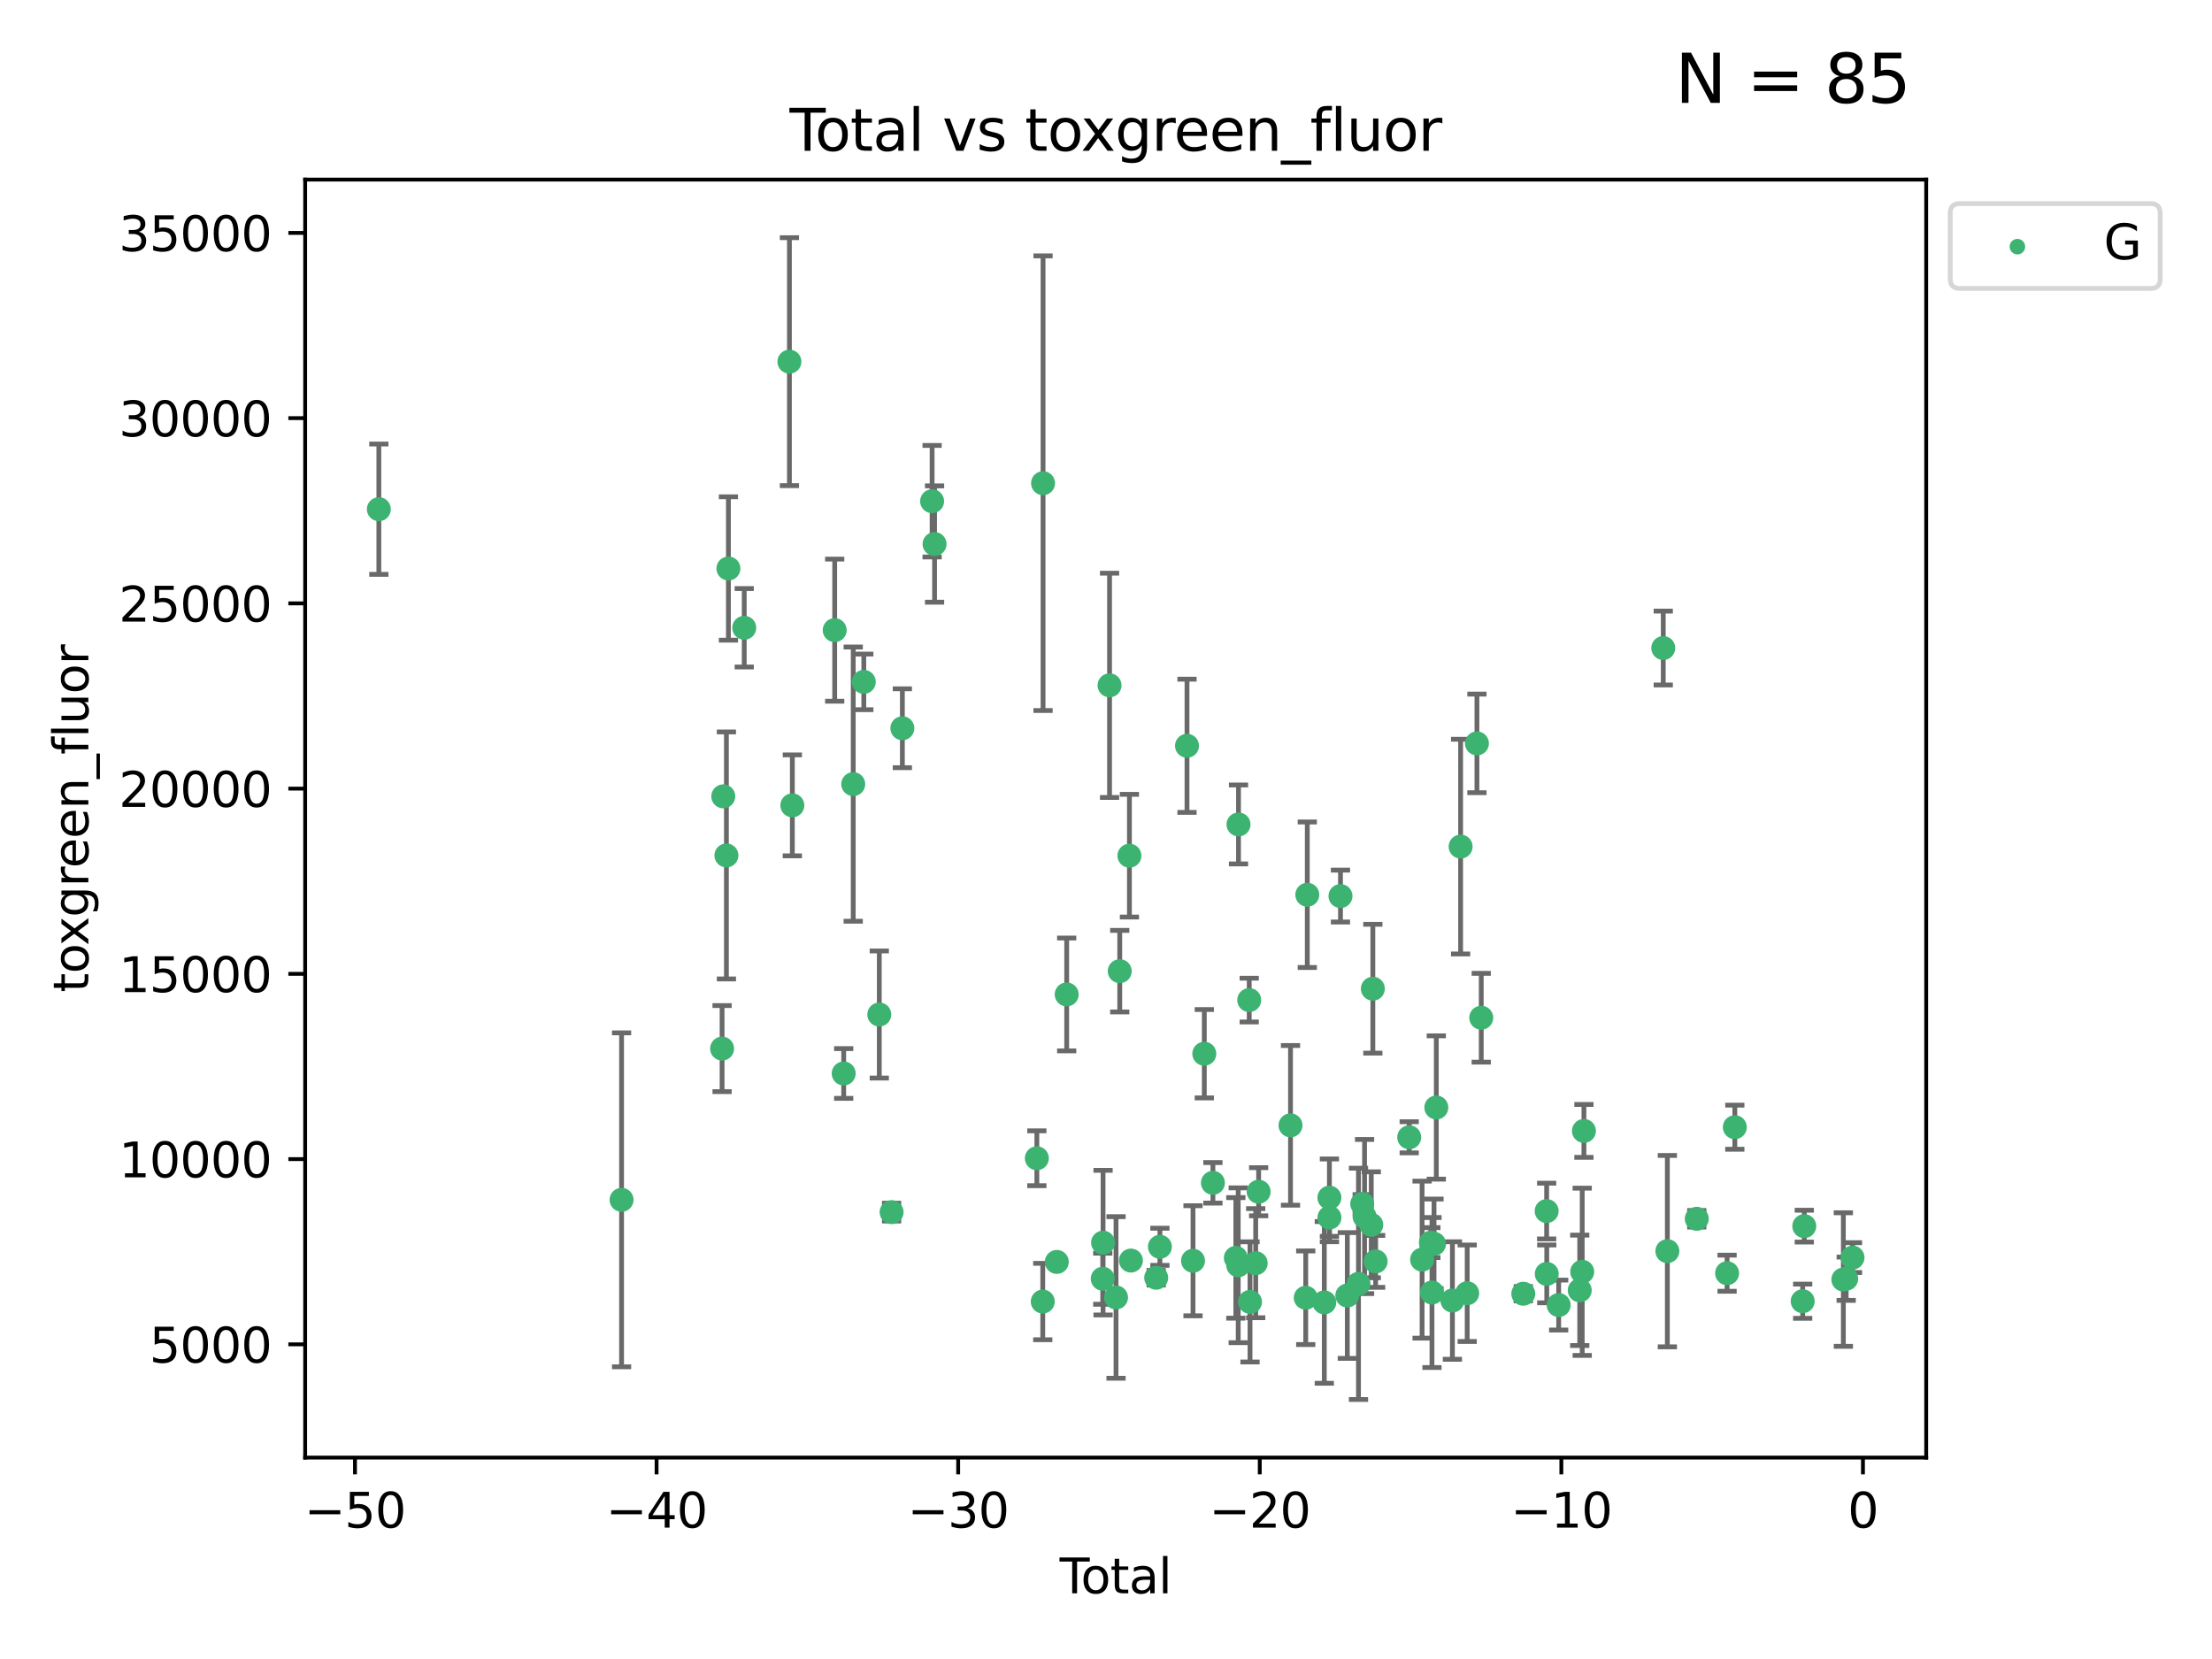 <?xml version="1.0" encoding="utf-8" standalone="no"?>
<!DOCTYPE svg PUBLIC "-//W3C//DTD SVG 1.1//EN"
  "http://www.w3.org/Graphics/SVG/1.1/DTD/svg11.dtd">
<svg xmlns:xlink="http://www.w3.org/1999/xlink" width="460.8pt" height="345.6pt" viewBox="0 0 460.8 345.6" xmlns="http://www.w3.org/2000/svg" version="1.1">
 <defs>
  <style type="text/css">*{stroke-linejoin: round; stroke-linecap: butt}</style>
 </defs>
 <g id="figure_1">
  <g id="patch_1">
   <path d="M 0 345.6 
L 460.8 345.6 
L 460.8 0 
L 0 0 
z
" style="fill: #ffffff"/>
  </g>
  <g id="axes_1">
   <g id="patch_2">
    <path d="M 63.571 303.64 
L 401.26 303.64 
L 401.26 37.411 
L 63.571 37.411 
z
" style="fill: #ffffff"/>
   </g>
   <g id="PathCollection_1">
    <defs>
     <path id="mb89098ae69" d="M 0 1.118 
C 0.297 1.118 0.581 1 0.791 0.791 
C 1 0.581 1.118 0.297 1.118 0 
C 1.118 -0.297 1 -0.581 0.791 -0.791 
C 0.581 -1 0.297 -1.118 0 -1.118 
C -0.297 -1.118 -0.581 -1 -0.791 -0.791 
C -1 -0.581 -1.118 -0.297 -1.118 0 
C -1.118 0.297 -1 0.581 -0.791 0.791 
C -0.581 1 -0.297 1.118 0 1.118 
z
" style="stroke: #3cb371"/>
    </defs>
    <g clip-path="url(#pab58e18e64)">
     <use xlink:href="#mb89098ae69" x="78.921" y="106.075" style="fill: #3cb371; stroke: #3cb371"/>
     <use xlink:href="#mb89098ae69" x="129.485" y="249.945" style="fill: #3cb371; stroke: #3cb371"/>
     <use xlink:href="#mb89098ae69" x="150.424" y="218.441" style="fill: #3cb371; stroke: #3cb371"/>
     <use xlink:href="#mb89098ae69" x="150.671" y="165.894" style="fill: #3cb371; stroke: #3cb371"/>
     <use xlink:href="#mb89098ae69" x="151.323" y="178.201" style="fill: #3cb371; stroke: #3cb371"/>
     <use xlink:href="#mb89098ae69" x="151.742" y="118.428" style="fill: #3cb371; stroke: #3cb371"/>
     <use xlink:href="#mb89098ae69" x="155.04" y="130.779" style="fill: #3cb371; stroke: #3cb371"/>
     <use xlink:href="#mb89098ae69" x="164.45" y="75.34" style="fill: #3cb371; stroke: #3cb371"/>
     <use xlink:href="#mb89098ae69" x="165.059" y="167.769" style="fill: #3cb371; stroke: #3cb371"/>
     <use xlink:href="#mb89098ae69" x="173.883" y="131.273" style="fill: #3cb371; stroke: #3cb371"/>
     <use xlink:href="#mb89098ae69" x="175.757" y="223.624" style="fill: #3cb371; stroke: #3cb371"/>
     <use xlink:href="#mb89098ae69" x="177.742" y="163.348" style="fill: #3cb371; stroke: #3cb371"/>
     <use xlink:href="#mb89098ae69" x="179.946" y="142.049" style="fill: #3cb371; stroke: #3cb371"/>
     <use xlink:href="#mb89098ae69" x="183.173" y="211.34" style="fill: #3cb371; stroke: #3cb371"/>
     <use xlink:href="#mb89098ae69" x="185.738" y="252.509" style="fill: #3cb371; stroke: #3cb371"/>
     <use xlink:href="#mb89098ae69" x="187.978" y="151.707" style="fill: #3cb371; stroke: #3cb371"/>
     <use xlink:href="#mb89098ae69" x="194.174" y="104.413" style="fill: #3cb371; stroke: #3cb371"/>
     <use xlink:href="#mb89098ae69" x="194.686" y="113.333" style="fill: #3cb371; stroke: #3cb371"/>
     <use xlink:href="#mb89098ae69" x="215.993" y="241.288" style="fill: #3cb371; stroke: #3cb371"/>
     <use xlink:href="#mb89098ae69" x="217.226" y="271.138" style="fill: #3cb371; stroke: #3cb371"/>
     <use xlink:href="#mb89098ae69" x="217.285" y="100.659" style="fill: #3cb371; stroke: #3cb371"/>
     <use xlink:href="#mb89098ae69" x="220.152" y="262.881" style="fill: #3cb371; stroke: #3cb371"/>
     <use xlink:href="#mb89098ae69" x="222.211" y="207.16" style="fill: #3cb371; stroke: #3cb371"/>
     <use xlink:href="#mb89098ae69" x="229.723" y="266.382" style="fill: #3cb371; stroke: #3cb371"/>
     <use xlink:href="#mb89098ae69" x="229.789" y="258.866" style="fill: #3cb371; stroke: #3cb371"/>
     <use xlink:href="#mb89098ae69" x="231.14" y="142.768" style="fill: #3cb371; stroke: #3cb371"/>
     <use xlink:href="#mb89098ae69" x="232.488" y="270.283" style="fill: #3cb371; stroke: #3cb371"/>
     <use xlink:href="#mb89098ae69" x="233.262" y="202.313" style="fill: #3cb371; stroke: #3cb371"/>
     <use xlink:href="#mb89098ae69" x="235.279" y="178.259" style="fill: #3cb371; stroke: #3cb371"/>
     <use xlink:href="#mb89098ae69" x="235.589" y="262.598" style="fill: #3cb371; stroke: #3cb371"/>
     <use xlink:href="#mb89098ae69" x="240.856" y="266.179" style="fill: #3cb371; stroke: #3cb371"/>
     <use xlink:href="#mb89098ae69" x="241.63" y="259.727" style="fill: #3cb371; stroke: #3cb371"/>
     <use xlink:href="#mb89098ae69" x="247.275" y="155.361" style="fill: #3cb371; stroke: #3cb371"/>
     <use xlink:href="#mb89098ae69" x="248.526" y="262.638" style="fill: #3cb371; stroke: #3cb371"/>
     <use xlink:href="#mb89098ae69" x="250.879" y="219.511" style="fill: #3cb371; stroke: #3cb371"/>
     <use xlink:href="#mb89098ae69" x="252.673" y="246.405" style="fill: #3cb371; stroke: #3cb371"/>
     <use xlink:href="#mb89098ae69" x="257.448" y="262.042" style="fill: #3cb371; stroke: #3cb371"/>
     <use xlink:href="#mb89098ae69" x="257.942" y="263.579" style="fill: #3cb371; stroke: #3cb371"/>
     <use xlink:href="#mb89098ae69" x="258.004" y="171.745" style="fill: #3cb371; stroke: #3cb371"/>
     <use xlink:href="#mb89098ae69" x="260.236" y="208.335" style="fill: #3cb371; stroke: #3cb371"/>
     <use xlink:href="#mb89098ae69" x="260.401" y="271.208" style="fill: #3cb371; stroke: #3cb371"/>
     <use xlink:href="#mb89098ae69" x="261.586" y="263.144" style="fill: #3cb371; stroke: #3cb371"/>
     <use xlink:href="#mb89098ae69" x="262.197" y="248.257" style="fill: #3cb371; stroke: #3cb371"/>
     <use xlink:href="#mb89098ae69" x="268.837" y="234.43" style="fill: #3cb371; stroke: #3cb371"/>
     <use xlink:href="#mb89098ae69" x="272.009" y="270.343" style="fill: #3cb371; stroke: #3cb371"/>
     <use xlink:href="#mb89098ae69" x="272.333" y="186.39" style="fill: #3cb371; stroke: #3cb371"/>
     <use xlink:href="#mb89098ae69" x="275.877" y="271.315" style="fill: #3cb371; stroke: #3cb371"/>
     <use xlink:href="#mb89098ae69" x="276.939" y="249.494" style="fill: #3cb371; stroke: #3cb371"/>
     <use xlink:href="#mb89098ae69" x="276.946" y="253.641" style="fill: #3cb371; stroke: #3cb371"/>
     <use xlink:href="#mb89098ae69" x="279.246" y="186.666" style="fill: #3cb371; stroke: #3cb371"/>
     <use xlink:href="#mb89098ae69" x="280.669" y="269.877" style="fill: #3cb371; stroke: #3cb371"/>
     <use xlink:href="#mb89098ae69" x="282.997" y="267.447" style="fill: #3cb371; stroke: #3cb371"/>
     <use xlink:href="#mb89098ae69" x="283.774" y="250.78" style="fill: #3cb371; stroke: #3cb371"/>
     <use xlink:href="#mb89098ae69" x="284.262" y="253.425" style="fill: #3cb371; stroke: #3cb371"/>
     <use xlink:href="#mb89098ae69" x="285.661" y="255.152" style="fill: #3cb371; stroke: #3cb371"/>
     <use xlink:href="#mb89098ae69" x="285.99" y="205.965" style="fill: #3cb371; stroke: #3cb371"/>
     <use xlink:href="#mb89098ae69" x="286.57" y="262.772" style="fill: #3cb371; stroke: #3cb371"/>
     <use xlink:href="#mb89098ae69" x="293.565" y="236.916" style="fill: #3cb371; stroke: #3cb371"/>
     <use xlink:href="#mb89098ae69" x="296.247" y="262.404" style="fill: #3cb371; stroke: #3cb371"/>
     <use xlink:href="#mb89098ae69" x="298.076" y="258.858" style="fill: #3cb371; stroke: #3cb371"/>
     <use xlink:href="#mb89098ae69" x="298.306" y="269.257" style="fill: #3cb371; stroke: #3cb371"/>
     <use xlink:href="#mb89098ae69" x="298.733" y="259.113" style="fill: #3cb371; stroke: #3cb371"/>
     <use xlink:href="#mb89098ae69" x="299.21" y="230.711" style="fill: #3cb371; stroke: #3cb371"/>
     <use xlink:href="#mb89098ae69" x="302.563" y="270.926" style="fill: #3cb371; stroke: #3cb371"/>
     <use xlink:href="#mb89098ae69" x="304.274" y="176.361" style="fill: #3cb371; stroke: #3cb371"/>
     <use xlink:href="#mb89098ae69" x="305.644" y="269.404" style="fill: #3cb371; stroke: #3cb371"/>
     <use xlink:href="#mb89098ae69" x="307.672" y="154.865" style="fill: #3cb371; stroke: #3cb371"/>
     <use xlink:href="#mb89098ae69" x="308.569" y="212.014" style="fill: #3cb371; stroke: #3cb371"/>
     <use xlink:href="#mb89098ae69" x="317.327" y="269.508" style="fill: #3cb371; stroke: #3cb371"/>
     <use xlink:href="#mb89098ae69" x="322.195" y="252.287" style="fill: #3cb371; stroke: #3cb371"/>
     <use xlink:href="#mb89098ae69" x="322.219" y="265.374" style="fill: #3cb371; stroke: #3cb371"/>
     <use xlink:href="#mb89098ae69" x="324.7" y="271.868" style="fill: #3cb371; stroke: #3cb371"/>
     <use xlink:href="#mb89098ae69" x="329.088" y="268.797" style="fill: #3cb371; stroke: #3cb371"/>
     <use xlink:href="#mb89098ae69" x="329.603" y="264.936" style="fill: #3cb371; stroke: #3cb371"/>
     <use xlink:href="#mb89098ae69" x="329.961" y="235.589" style="fill: #3cb371; stroke: #3cb371"/>
     <use xlink:href="#mb89098ae69" x="346.488" y="134.997" style="fill: #3cb371; stroke: #3cb371"/>
     <use xlink:href="#mb89098ae69" x="347.341" y="260.637" style="fill: #3cb371; stroke: #3cb371"/>
     <use xlink:href="#mb89098ae69" x="353.469" y="253.896" style="fill: #3cb371; stroke: #3cb371"/>
     <use xlink:href="#mb89098ae69" x="359.783" y="265.231" style="fill: #3cb371; stroke: #3cb371"/>
     <use xlink:href="#mb89098ae69" x="361.394" y="234.814" style="fill: #3cb371; stroke: #3cb371"/>
     <use xlink:href="#mb89098ae69" x="375.531" y="271.068" style="fill: #3cb371; stroke: #3cb371"/>
     <use xlink:href="#mb89098ae69" x="375.864" y="255.427" style="fill: #3cb371; stroke: #3cb371"/>
     <use xlink:href="#mb89098ae69" x="384.005" y="266.553" style="fill: #3cb371; stroke: #3cb371"/>
     <use xlink:href="#mb89098ae69" x="384.593" y="266.38" style="fill: #3cb371; stroke: #3cb371"/>
     <use xlink:href="#mb89098ae69" x="385.911" y="261.98" style="fill: #3cb371; stroke: #3cb371"/>
    </g>
   </g>
   <g id="matplotlib.axis_1">
    <g id="xtick_1">
     <g id="line2d_1">
      <defs>
       <path id="me4db776d33" d="M 0 0 
L 0 3.5 
" style="stroke: #000000; stroke-width: 0.8"/>
      </defs>
      <g>
       <use xlink:href="#me4db776d33" x="73.95" y="303.64" style="stroke: #000000; stroke-width: 0.8"/>
      </g>
     </g>
     <g id="text_1">
      <!-- −50 -->
      <g transform="translate(63.398 318.238)scale(0.1 -0.1)">
       <defs>
        <path id="DejaVuSans-2212" d="M 678 2272 
L 4684 2272 
L 4684 1741 
L 678 1741 
L 678 2272 
z
" transform="scale(0.016)"/>
        <path id="DejaVuSans-35" d="M 691 4666 
L 3169 4666 
L 3169 4134 
L 1269 4134 
L 1269 2991 
Q 1406 3038 1543 3061 
Q 1681 3084 1819 3084 
Q 2600 3084 3056 2656 
Q 3513 2228 3513 1497 
Q 3513 744 3044 326 
Q 2575 -91 1722 -91 
Q 1428 -91 1123 -41 
Q 819 9 494 109 
L 494 744 
Q 775 591 1075 516 
Q 1375 441 1709 441 
Q 2250 441 2565 725 
Q 2881 1009 2881 1497 
Q 2881 1984 2565 2268 
Q 2250 2553 1709 2553 
Q 1456 2553 1204 2497 
Q 953 2441 691 2322 
L 691 4666 
z
" transform="scale(0.016)"/>
        <path id="DejaVuSans-30" d="M 2034 4250 
Q 1547 4250 1301 3770 
Q 1056 3291 1056 2328 
Q 1056 1369 1301 889 
Q 1547 409 2034 409 
Q 2525 409 2770 889 
Q 3016 1369 3016 2328 
Q 3016 3291 2770 3770 
Q 2525 4250 2034 4250 
z
M 2034 4750 
Q 2819 4750 3233 4129 
Q 3647 3509 3647 2328 
Q 3647 1150 3233 529 
Q 2819 -91 2034 -91 
Q 1250 -91 836 529 
Q 422 1150 422 2328 
Q 422 3509 836 4129 
Q 1250 4750 2034 4750 
z
" transform="scale(0.016)"/>
       </defs>
       <use xlink:href="#DejaVuSans-2212"/>
       <use xlink:href="#DejaVuSans-35" x="83.789"/>
       <use xlink:href="#DejaVuSans-30" x="147.412"/>
      </g>
     </g>
    </g>
    <g id="xtick_2">
     <g id="line2d_2">
      <g>
       <use xlink:href="#me4db776d33" x="136.778" y="303.64" style="stroke: #000000; stroke-width: 0.8"/>
      </g>
     </g>
     <g id="text_2">
      <!-- −40 -->
      <g transform="translate(126.225 318.238)scale(0.1 -0.1)">
       <defs>
        <path id="DejaVuSans-34" d="M 2419 4116 
L 825 1625 
L 2419 1625 
L 2419 4116 
z
M 2253 4666 
L 3047 4666 
L 3047 1625 
L 3713 1625 
L 3713 1100 
L 3047 1100 
L 3047 0 
L 2419 0 
L 2419 1100 
L 313 1100 
L 313 1709 
L 2253 4666 
z
" transform="scale(0.016)"/>
       </defs>
       <use xlink:href="#DejaVuSans-2212"/>
       <use xlink:href="#DejaVuSans-34" x="83.789"/>
       <use xlink:href="#DejaVuSans-30" x="147.412"/>
      </g>
     </g>
    </g>
    <g id="xtick_3">
     <g id="line2d_3">
      <g>
       <use xlink:href="#me4db776d33" x="199.605" y="303.64" style="stroke: #000000; stroke-width: 0.8"/>
      </g>
     </g>
     <g id="text_3">
      <!-- −30 -->
      <g transform="translate(189.052 318.238)scale(0.1 -0.1)">
       <defs>
        <path id="DejaVuSans-33" d="M 2597 2516 
Q 3050 2419 3304 2112 
Q 3559 1806 3559 1356 
Q 3559 666 3084 287 
Q 2609 -91 1734 -91 
Q 1441 -91 1130 -33 
Q 819 25 488 141 
L 488 750 
Q 750 597 1062 519 
Q 1375 441 1716 441 
Q 2309 441 2620 675 
Q 2931 909 2931 1356 
Q 2931 1769 2642 2001 
Q 2353 2234 1838 2234 
L 1294 2234 
L 1294 2753 
L 1863 2753 
Q 2328 2753 2575 2939 
Q 2822 3125 2822 3475 
Q 2822 3834 2567 4026 
Q 2313 4219 1838 4219 
Q 1578 4219 1281 4162 
Q 984 4106 628 3988 
L 628 4550 
Q 988 4650 1302 4700 
Q 1616 4750 1894 4750 
Q 2613 4750 3031 4423 
Q 3450 4097 3450 3541 
Q 3450 3153 3228 2886 
Q 3006 2619 2597 2516 
z
" transform="scale(0.016)"/>
       </defs>
       <use xlink:href="#DejaVuSans-2212"/>
       <use xlink:href="#DejaVuSans-33" x="83.789"/>
       <use xlink:href="#DejaVuSans-30" x="147.412"/>
      </g>
     </g>
    </g>
    <g id="xtick_4">
     <g id="line2d_4">
      <g>
       <use xlink:href="#me4db776d33" x="262.432" y="303.64" style="stroke: #000000; stroke-width: 0.8"/>
      </g>
     </g>
     <g id="text_4">
      <!-- −20 -->
      <g transform="translate(251.88 318.238)scale(0.1 -0.1)">
       <defs>
        <path id="DejaVuSans-32" d="M 1228 531 
L 3431 531 
L 3431 0 
L 469 0 
L 469 531 
Q 828 903 1448 1529 
Q 2069 2156 2228 2338 
Q 2531 2678 2651 2914 
Q 2772 3150 2772 3378 
Q 2772 3750 2511 3984 
Q 2250 4219 1831 4219 
Q 1534 4219 1204 4116 
Q 875 4013 500 3803 
L 500 4441 
Q 881 4594 1212 4672 
Q 1544 4750 1819 4750 
Q 2544 4750 2975 4387 
Q 3406 4025 3406 3419 
Q 3406 3131 3298 2873 
Q 3191 2616 2906 2266 
Q 2828 2175 2409 1742 
Q 1991 1309 1228 531 
z
" transform="scale(0.016)"/>
       </defs>
       <use xlink:href="#DejaVuSans-2212"/>
       <use xlink:href="#DejaVuSans-32" x="83.789"/>
       <use xlink:href="#DejaVuSans-30" x="147.412"/>
      </g>
     </g>
    </g>
    <g id="xtick_5">
     <g id="line2d_5">
      <g>
       <use xlink:href="#me4db776d33" x="325.259" y="303.64" style="stroke: #000000; stroke-width: 0.8"/>
      </g>
     </g>
     <g id="text_5">
      <!-- −10 -->
      <g transform="translate(314.707 318.238)scale(0.1 -0.1)">
       <defs>
        <path id="DejaVuSans-31" d="M 794 531 
L 1825 531 
L 1825 4091 
L 703 3866 
L 703 4441 
L 1819 4666 
L 2450 4666 
L 2450 531 
L 3481 531 
L 3481 0 
L 794 0 
L 794 531 
z
" transform="scale(0.016)"/>
       </defs>
       <use xlink:href="#DejaVuSans-2212"/>
       <use xlink:href="#DejaVuSans-31" x="83.789"/>
       <use xlink:href="#DejaVuSans-30" x="147.412"/>
      </g>
     </g>
    </g>
    <g id="xtick_6">
     <g id="line2d_6">
      <g>
       <use xlink:href="#me4db776d33" x="388.086" y="303.64" style="stroke: #000000; stroke-width: 0.8"/>
      </g>
     </g>
     <g id="text_6">
      <!-- 0 -->
      <g transform="translate(384.905 318.238)scale(0.1 -0.1)">
       <use xlink:href="#DejaVuSans-30"/>
      </g>
     </g>
    </g>
    <g id="text_7">
     <!-- Total -->
     <g transform="translate(220.739 331.917)scale(0.1 -0.1)">
      <defs>
       <path id="DejaVuSans-54" d="M -19 4666 
L 3928 4666 
L 3928 4134 
L 2272 4134 
L 2272 0 
L 1638 0 
L 1638 4134 
L -19 4134 
L -19 4666 
z
" transform="scale(0.016)"/>
       <path id="DejaVuSans-6f" d="M 1959 3097 
Q 1497 3097 1228 2736 
Q 959 2375 959 1747 
Q 959 1119 1226 758 
Q 1494 397 1959 397 
Q 2419 397 2687 759 
Q 2956 1122 2956 1747 
Q 2956 2369 2687 2733 
Q 2419 3097 1959 3097 
z
M 1959 3584 
Q 2709 3584 3137 3096 
Q 3566 2609 3566 1747 
Q 3566 888 3137 398 
Q 2709 -91 1959 -91 
Q 1206 -91 779 398 
Q 353 888 353 1747 
Q 353 2609 779 3096 
Q 1206 3584 1959 3584 
z
" transform="scale(0.016)"/>
       <path id="DejaVuSans-74" d="M 1172 4494 
L 1172 3500 
L 2356 3500 
L 2356 3053 
L 1172 3053 
L 1172 1153 
Q 1172 725 1289 603 
Q 1406 481 1766 481 
L 2356 481 
L 2356 0 
L 1766 0 
Q 1100 0 847 248 
Q 594 497 594 1153 
L 594 3053 
L 172 3053 
L 172 3500 
L 594 3500 
L 594 4494 
L 1172 4494 
z
" transform="scale(0.016)"/>
       <path id="DejaVuSans-61" d="M 2194 1759 
Q 1497 1759 1228 1600 
Q 959 1441 959 1056 
Q 959 750 1161 570 
Q 1363 391 1709 391 
Q 2188 391 2477 730 
Q 2766 1069 2766 1631 
L 2766 1759 
L 2194 1759 
z
M 3341 1997 
L 3341 0 
L 2766 0 
L 2766 531 
Q 2569 213 2275 61 
Q 1981 -91 1556 -91 
Q 1019 -91 701 211 
Q 384 513 384 1019 
Q 384 1609 779 1909 
Q 1175 2209 1959 2209 
L 2766 2209 
L 2766 2266 
Q 2766 2663 2505 2880 
Q 2244 3097 1772 3097 
Q 1472 3097 1187 3025 
Q 903 2953 641 2809 
L 641 3341 
Q 956 3463 1253 3523 
Q 1550 3584 1831 3584 
Q 2591 3584 2966 3190 
Q 3341 2797 3341 1997 
z
" transform="scale(0.016)"/>
       <path id="DejaVuSans-6c" d="M 603 4863 
L 1178 4863 
L 1178 0 
L 603 0 
L 603 4863 
z
" transform="scale(0.016)"/>
      </defs>
      <use xlink:href="#DejaVuSans-54"/>
      <use xlink:href="#DejaVuSans-6f" x="44.084"/>
      <use xlink:href="#DejaVuSans-74" x="105.266"/>
      <use xlink:href="#DejaVuSans-61" x="144.475"/>
      <use xlink:href="#DejaVuSans-6c" x="205.754"/>
     </g>
    </g>
   </g>
   <g id="matplotlib.axis_2">
    <g id="ytick_1">
     <g id="line2d_7">
      <defs>
       <path id="m3b270f1eb5" d="M 0 0 
L -3.5 0 
" style="stroke: #000000; stroke-width: 0.8"/>
      </defs>
      <g>
       <use xlink:href="#m3b270f1eb5" x="63.571" y="280.052" style="stroke: #000000; stroke-width: 0.8"/>
      </g>
     </g>
     <g id="text_8">
      <!-- 5000 -->
      <g transform="translate(31.121 283.851)scale(0.1 -0.1)">
       <use xlink:href="#DejaVuSans-35"/>
       <use xlink:href="#DejaVuSans-30" x="63.623"/>
       <use xlink:href="#DejaVuSans-30" x="127.246"/>
       <use xlink:href="#DejaVuSans-30" x="190.869"/>
      </g>
     </g>
    </g>
    <g id="ytick_2">
     <g id="line2d_8">
      <g>
       <use xlink:href="#m3b270f1eb5" x="63.571" y="241.463" style="stroke: #000000; stroke-width: 0.8"/>
      </g>
     </g>
     <g id="text_9">
      <!-- 10000 -->
      <g transform="translate(24.759 245.262)scale(0.1 -0.1)">
       <use xlink:href="#DejaVuSans-31"/>
       <use xlink:href="#DejaVuSans-30" x="63.623"/>
       <use xlink:href="#DejaVuSans-30" x="127.246"/>
       <use xlink:href="#DejaVuSans-30" x="190.869"/>
       <use xlink:href="#DejaVuSans-30" x="254.492"/>
      </g>
     </g>
    </g>
    <g id="ytick_3">
     <g id="line2d_9">
      <g>
       <use xlink:href="#m3b270f1eb5" x="63.571" y="202.873" style="stroke: #000000; stroke-width: 0.8"/>
      </g>
     </g>
     <g id="text_10">
      <!-- 15000 -->
      <g transform="translate(24.759 206.673)scale(0.1 -0.1)">
       <use xlink:href="#DejaVuSans-31"/>
       <use xlink:href="#DejaVuSans-35" x="63.623"/>
       <use xlink:href="#DejaVuSans-30" x="127.246"/>
       <use xlink:href="#DejaVuSans-30" x="190.869"/>
       <use xlink:href="#DejaVuSans-30" x="254.492"/>
      </g>
     </g>
    </g>
    <g id="ytick_4">
     <g id="line2d_10">
      <g>
       <use xlink:href="#m3b270f1eb5" x="63.571" y="164.284" style="stroke: #000000; stroke-width: 0.8"/>
      </g>
     </g>
     <g id="text_11">
      <!-- 20000 -->
      <g transform="translate(24.759 168.083)scale(0.1 -0.1)">
       <use xlink:href="#DejaVuSans-32"/>
       <use xlink:href="#DejaVuSans-30" x="63.623"/>
       <use xlink:href="#DejaVuSans-30" x="127.246"/>
       <use xlink:href="#DejaVuSans-30" x="190.869"/>
       <use xlink:href="#DejaVuSans-30" x="254.492"/>
      </g>
     </g>
    </g>
    <g id="ytick_5">
     <g id="line2d_11">
      <g>
       <use xlink:href="#m3b270f1eb5" x="63.571" y="125.695" style="stroke: #000000; stroke-width: 0.8"/>
      </g>
     </g>
     <g id="text_12">
      <!-- 25000 -->
      <g transform="translate(24.759 129.494)scale(0.1 -0.1)">
       <use xlink:href="#DejaVuSans-32"/>
       <use xlink:href="#DejaVuSans-35" x="63.623"/>
       <use xlink:href="#DejaVuSans-30" x="127.246"/>
       <use xlink:href="#DejaVuSans-30" x="190.869"/>
       <use xlink:href="#DejaVuSans-30" x="254.492"/>
      </g>
     </g>
    </g>
    <g id="ytick_6">
     <g id="line2d_12">
      <g>
       <use xlink:href="#m3b270f1eb5" x="63.571" y="87.105" style="stroke: #000000; stroke-width: 0.8"/>
      </g>
     </g>
     <g id="text_13">
      <!-- 30000 -->
      <g transform="translate(24.759 90.905)scale(0.1 -0.1)">
       <use xlink:href="#DejaVuSans-33"/>
       <use xlink:href="#DejaVuSans-30" x="63.623"/>
       <use xlink:href="#DejaVuSans-30" x="127.246"/>
       <use xlink:href="#DejaVuSans-30" x="190.869"/>
       <use xlink:href="#DejaVuSans-30" x="254.492"/>
      </g>
     </g>
    </g>
    <g id="ytick_7">
     <g id="line2d_13">
      <g>
       <use xlink:href="#m3b270f1eb5" x="63.571" y="48.516" style="stroke: #000000; stroke-width: 0.8"/>
      </g>
     </g>
     <g id="text_14">
      <!-- 35000 -->
      <g transform="translate(24.759 52.315)scale(0.1 -0.1)">
       <use xlink:href="#DejaVuSans-33"/>
       <use xlink:href="#DejaVuSans-35" x="63.623"/>
       <use xlink:href="#DejaVuSans-30" x="127.246"/>
       <use xlink:href="#DejaVuSans-30" x="190.869"/>
       <use xlink:href="#DejaVuSans-30" x="254.492"/>
      </g>
     </g>
    </g>
    <g id="text_15">
     <!-- toxgreen_fluor -->
     <g transform="translate(18.401 206.72)rotate(-90)scale(0.1 -0.1)">
      <defs>
       <path id="DejaVuSans-78" d="M 3513 3500 
L 2247 1797 
L 3578 0 
L 2900 0 
L 1881 1375 
L 863 0 
L 184 0 
L 1544 1831 
L 300 3500 
L 978 3500 
L 1906 2253 
L 2834 3500 
L 3513 3500 
z
" transform="scale(0.016)"/>
       <path id="DejaVuSans-67" d="M 2906 1791 
Q 2906 2416 2648 2759 
Q 2391 3103 1925 3103 
Q 1463 3103 1205 2759 
Q 947 2416 947 1791 
Q 947 1169 1205 825 
Q 1463 481 1925 481 
Q 2391 481 2648 825 
Q 2906 1169 2906 1791 
z
M 3481 434 
Q 3481 -459 3084 -895 
Q 2688 -1331 1869 -1331 
Q 1566 -1331 1297 -1286 
Q 1028 -1241 775 -1147 
L 775 -588 
Q 1028 -725 1275 -790 
Q 1522 -856 1778 -856 
Q 2344 -856 2625 -561 
Q 2906 -266 2906 331 
L 2906 616 
Q 2728 306 2450 153 
Q 2172 0 1784 0 
Q 1141 0 747 490 
Q 353 981 353 1791 
Q 353 2603 747 3093 
Q 1141 3584 1784 3584 
Q 2172 3584 2450 3431 
Q 2728 3278 2906 2969 
L 2906 3500 
L 3481 3500 
L 3481 434 
z
" transform="scale(0.016)"/>
       <path id="DejaVuSans-72" d="M 2631 2963 
Q 2534 3019 2420 3045 
Q 2306 3072 2169 3072 
Q 1681 3072 1420 2755 
Q 1159 2438 1159 1844 
L 1159 0 
L 581 0 
L 581 3500 
L 1159 3500 
L 1159 2956 
Q 1341 3275 1631 3429 
Q 1922 3584 2338 3584 
Q 2397 3584 2469 3576 
Q 2541 3569 2628 3553 
L 2631 2963 
z
" transform="scale(0.016)"/>
       <path id="DejaVuSans-65" d="M 3597 1894 
L 3597 1613 
L 953 1613 
Q 991 1019 1311 708 
Q 1631 397 2203 397 
Q 2534 397 2845 478 
Q 3156 559 3463 722 
L 3463 178 
Q 3153 47 2828 -22 
Q 2503 -91 2169 -91 
Q 1331 -91 842 396 
Q 353 884 353 1716 
Q 353 2575 817 3079 
Q 1281 3584 2069 3584 
Q 2775 3584 3186 3129 
Q 3597 2675 3597 1894 
z
M 3022 2063 
Q 3016 2534 2758 2815 
Q 2500 3097 2075 3097 
Q 1594 3097 1305 2825 
Q 1016 2553 972 2059 
L 3022 2063 
z
" transform="scale(0.016)"/>
       <path id="DejaVuSans-6e" d="M 3513 2113 
L 3513 0 
L 2938 0 
L 2938 2094 
Q 2938 2591 2744 2837 
Q 2550 3084 2163 3084 
Q 1697 3084 1428 2787 
Q 1159 2491 1159 1978 
L 1159 0 
L 581 0 
L 581 3500 
L 1159 3500 
L 1159 2956 
Q 1366 3272 1645 3428 
Q 1925 3584 2291 3584 
Q 2894 3584 3203 3211 
Q 3513 2838 3513 2113 
z
" transform="scale(0.016)"/>
       <path id="DejaVuSans-5f" d="M 3263 -1063 
L 3263 -1509 
L -63 -1509 
L -63 -1063 
L 3263 -1063 
z
" transform="scale(0.016)"/>
       <path id="DejaVuSans-66" d="M 2375 4863 
L 2375 4384 
L 1825 4384 
Q 1516 4384 1395 4259 
Q 1275 4134 1275 3809 
L 1275 3500 
L 2222 3500 
L 2222 3053 
L 1275 3053 
L 1275 0 
L 697 0 
L 697 3053 
L 147 3053 
L 147 3500 
L 697 3500 
L 697 3744 
Q 697 4328 969 4595 
Q 1241 4863 1831 4863 
L 2375 4863 
z
" transform="scale(0.016)"/>
       <path id="DejaVuSans-75" d="M 544 1381 
L 544 3500 
L 1119 3500 
L 1119 1403 
Q 1119 906 1312 657 
Q 1506 409 1894 409 
Q 2359 409 2629 706 
Q 2900 1003 2900 1516 
L 2900 3500 
L 3475 3500 
L 3475 0 
L 2900 0 
L 2900 538 
Q 2691 219 2414 64 
Q 2138 -91 1772 -91 
Q 1169 -91 856 284 
Q 544 659 544 1381 
z
M 1991 3584 
L 1991 3584 
z
" transform="scale(0.016)"/>
      </defs>
      <use xlink:href="#DejaVuSans-74"/>
      <use xlink:href="#DejaVuSans-6f" x="39.209"/>
      <use xlink:href="#DejaVuSans-78" x="97.266"/>
      <use xlink:href="#DejaVuSans-67" x="156.445"/>
      <use xlink:href="#DejaVuSans-72" x="219.922"/>
      <use xlink:href="#DejaVuSans-65" x="258.785"/>
      <use xlink:href="#DejaVuSans-65" x="320.309"/>
      <use xlink:href="#DejaVuSans-6e" x="381.832"/>
      <use xlink:href="#DejaVuSans-5f" x="445.211"/>
      <use xlink:href="#DejaVuSans-66" x="495.211"/>
      <use xlink:href="#DejaVuSans-6c" x="530.416"/>
      <use xlink:href="#DejaVuSans-75" x="558.199"/>
      <use xlink:href="#DejaVuSans-6f" x="621.578"/>
      <use xlink:href="#DejaVuSans-72" x="682.76"/>
     </g>
    </g>
   </g>
   <g id="LineCollection_1">
    <path d="M 78.921 119.648 
L 78.921 92.501 
" clip-path="url(#pab58e18e64)" style="fill: none; stroke: #696969"/>
    <path d="M 129.485 284.729 
L 129.485 215.161 
" clip-path="url(#pab58e18e64)" style="fill: none; stroke: #696969"/>
    <path d="M 150.424 227.405 
L 150.424 209.477 
" clip-path="url(#pab58e18e64)" style="fill: none; stroke: #696969"/>
    <path d="M 150.671 166.421 
L 150.671 165.366 
" clip-path="url(#pab58e18e64)" style="fill: none; stroke: #696969"/>
    <path d="M 151.323 203.93 
L 151.323 152.473 
" clip-path="url(#pab58e18e64)" style="fill: none; stroke: #696969"/>
    <path d="M 151.742 133.358 
L 151.742 103.497 
" clip-path="url(#pab58e18e64)" style="fill: none; stroke: #696969"/>
    <path d="M 155.04 138.95 
L 155.04 122.609 
" clip-path="url(#pab58e18e64)" style="fill: none; stroke: #696969"/>
    <path d="M 164.45 101.167 
L 164.45 49.513 
" clip-path="url(#pab58e18e64)" style="fill: none; stroke: #696969"/>
    <path d="M 165.059 178.285 
L 165.059 157.253 
" clip-path="url(#pab58e18e64)" style="fill: none; stroke: #696969"/>
    <path d="M 173.883 146.072 
L 173.883 116.474 
" clip-path="url(#pab58e18e64)" style="fill: none; stroke: #696969"/>
    <path d="M 175.757 228.805 
L 175.757 218.443 
" clip-path="url(#pab58e18e64)" style="fill: none; stroke: #696969"/>
    <path d="M 177.742 191.906 
L 177.742 134.789 
" clip-path="url(#pab58e18e64)" style="fill: none; stroke: #696969"/>
    <path d="M 179.946 147.84 
L 179.946 136.258 
" clip-path="url(#pab58e18e64)" style="fill: none; stroke: #696969"/>
    <path d="M 183.173 224.576 
L 183.173 198.104 
" clip-path="url(#pab58e18e64)" style="fill: none; stroke: #696969"/>
    <path d="M 185.738 254.369 
L 185.738 250.649 
" clip-path="url(#pab58e18e64)" style="fill: none; stroke: #696969"/>
    <path d="M 187.978 159.919 
L 187.978 143.494 
" clip-path="url(#pab58e18e64)" style="fill: none; stroke: #696969"/>
    <path d="M 194.174 116.031 
L 194.174 92.795 
" clip-path="url(#pab58e18e64)" style="fill: none; stroke: #696969"/>
    <path d="M 194.686 125.449 
L 194.686 101.216 
" clip-path="url(#pab58e18e64)" style="fill: none; stroke: #696969"/>
    <path d="M 215.993 247.002 
L 215.993 235.574 
" clip-path="url(#pab58e18e64)" style="fill: none; stroke: #696969"/>
    <path d="M 217.226 279.095 
L 217.226 263.18 
" clip-path="url(#pab58e18e64)" style="fill: none; stroke: #696969"/>
    <path d="M 217.285 148.013 
L 217.285 53.305 
" clip-path="url(#pab58e18e64)" style="fill: none; stroke: #696969"/>
    <path d="M 220.152 263.414 
L 220.152 262.349 
" clip-path="url(#pab58e18e64)" style="fill: none; stroke: #696969"/>
    <path d="M 222.211 218.914 
L 222.211 195.407 
" clip-path="url(#pab58e18e64)" style="fill: none; stroke: #696969"/>
    <path d="M 229.723 271.701 
L 229.723 261.064 
" clip-path="url(#pab58e18e64)" style="fill: none; stroke: #696969"/>
    <path d="M 229.789 273.931 
L 229.789 243.801 
" clip-path="url(#pab58e18e64)" style="fill: none; stroke: #696969"/>
    <path d="M 231.14 166.129 
L 231.14 119.407 
" clip-path="url(#pab58e18e64)" style="fill: none; stroke: #696969"/>
    <path d="M 232.488 287.114 
L 232.488 253.453 
" clip-path="url(#pab58e18e64)" style="fill: none; stroke: #696969"/>
    <path d="M 233.262 210.81 
L 233.262 193.817 
" clip-path="url(#pab58e18e64)" style="fill: none; stroke: #696969"/>
    <path d="M 235.279 191.038 
L 235.279 165.479 
" clip-path="url(#pab58e18e64)" style="fill: none; stroke: #696969"/>
    <path d="M 235.589 263.307 
L 235.589 261.889 
" clip-path="url(#pab58e18e64)" style="fill: none; stroke: #696969"/>
    <path d="M 240.856 267.701 
L 240.856 264.657 
" clip-path="url(#pab58e18e64)" style="fill: none; stroke: #696969"/>
    <path d="M 241.63 263.592 
L 241.63 255.862 
" clip-path="url(#pab58e18e64)" style="fill: none; stroke: #696969"/>
    <path d="M 247.275 169.237 
L 247.275 141.486 
" clip-path="url(#pab58e18e64)" style="fill: none; stroke: #696969"/>
    <path d="M 248.526 274.108 
L 248.526 251.169 
" clip-path="url(#pab58e18e64)" style="fill: none; stroke: #696969"/>
    <path d="M 250.879 228.716 
L 250.879 210.306 
" clip-path="url(#pab58e18e64)" style="fill: none; stroke: #696969"/>
    <path d="M 252.673 250.626 
L 252.673 242.184 
" clip-path="url(#pab58e18e64)" style="fill: none; stroke: #696969"/>
    <path d="M 257.448 274.6 
L 257.448 249.483 
" clip-path="url(#pab58e18e64)" style="fill: none; stroke: #696969"/>
    <path d="M 257.942 279.703 
L 257.942 247.454 
" clip-path="url(#pab58e18e64)" style="fill: none; stroke: #696969"/>
    <path d="M 258.004 179.969 
L 258.004 163.52 
" clip-path="url(#pab58e18e64)" style="fill: none; stroke: #696969"/>
    <path d="M 260.236 212.892 
L 260.236 203.779 
" clip-path="url(#pab58e18e64)" style="fill: none; stroke: #696969"/>
    <path d="M 260.401 283.721 
L 260.401 258.696 
" clip-path="url(#pab58e18e64)" style="fill: none; stroke: #696969"/>
    <path d="M 261.586 274.509 
L 261.586 251.779 
" clip-path="url(#pab58e18e64)" style="fill: none; stroke: #696969"/>
    <path d="M 262.197 253.27 
L 262.197 243.244 
" clip-path="url(#pab58e18e64)" style="fill: none; stroke: #696969"/>
    <path d="M 268.837 251.058 
L 268.837 217.801 
" clip-path="url(#pab58e18e64)" style="fill: none; stroke: #696969"/>
    <path d="M 272.009 280.094 
L 272.009 260.592 
" clip-path="url(#pab58e18e64)" style="fill: none; stroke: #696969"/>
    <path d="M 272.333 201.547 
L 272.333 171.233 
" clip-path="url(#pab58e18e64)" style="fill: none; stroke: #696969"/>
    <path d="M 275.877 288.161 
L 275.877 254.47 
" clip-path="url(#pab58e18e64)" style="fill: none; stroke: #696969"/>
    <path d="M 276.939 257.553 
L 276.939 241.435 
" clip-path="url(#pab58e18e64)" style="fill: none; stroke: #696969"/>
    <path d="M 276.946 258.68 
L 276.946 248.603 
" clip-path="url(#pab58e18e64)" style="fill: none; stroke: #696969"/>
    <path d="M 279.246 192.072 
L 279.246 181.259 
" clip-path="url(#pab58e18e64)" style="fill: none; stroke: #696969"/>
    <path d="M 280.669 282.977 
L 280.669 256.777 
" clip-path="url(#pab58e18e64)" style="fill: none; stroke: #696969"/>
    <path d="M 282.997 291.539 
L 282.997 243.355 
" clip-path="url(#pab58e18e64)" style="fill: none; stroke: #696969"/>
    <path d="M 283.774 252.702 
L 283.774 248.858 
" clip-path="url(#pab58e18e64)" style="fill: none; stroke: #696969"/>
    <path d="M 284.262 269.482 
L 284.262 237.367 
" clip-path="url(#pab58e18e64)" style="fill: none; stroke: #696969"/>
    <path d="M 285.661 266.189 
L 285.661 244.115 
" clip-path="url(#pab58e18e64)" style="fill: none; stroke: #696969"/>
    <path d="M 285.99 219.387 
L 285.99 192.543 
" clip-path="url(#pab58e18e64)" style="fill: none; stroke: #696969"/>
    <path d="M 286.57 268.182 
L 286.57 257.362 
" clip-path="url(#pab58e18e64)" style="fill: none; stroke: #696969"/>
    <path d="M 293.565 240.16 
L 293.565 233.672 
" clip-path="url(#pab58e18e64)" style="fill: none; stroke: #696969"/>
    <path d="M 296.247 278.756 
L 296.247 246.052 
" clip-path="url(#pab58e18e64)" style="fill: none; stroke: #696969"/>
    <path d="M 298.076 261.977 
L 298.076 255.74 
" clip-path="url(#pab58e18e64)" style="fill: none; stroke: #696969"/>
    <path d="M 298.306 284.875 
L 298.306 253.638 
" clip-path="url(#pab58e18e64)" style="fill: none; stroke: #696969"/>
    <path d="M 298.733 268.442 
L 298.733 249.783 
" clip-path="url(#pab58e18e64)" style="fill: none; stroke: #696969"/>
    <path d="M 299.21 245.635 
L 299.21 215.787 
" clip-path="url(#pab58e18e64)" style="fill: none; stroke: #696969"/>
    <path d="M 302.563 283.166 
L 302.563 258.686 
" clip-path="url(#pab58e18e64)" style="fill: none; stroke: #696969"/>
    <path d="M 304.274 198.724 
L 304.274 153.999 
" clip-path="url(#pab58e18e64)" style="fill: none; stroke: #696969"/>
    <path d="M 305.644 279.454 
L 305.644 259.354 
" clip-path="url(#pab58e18e64)" style="fill: none; stroke: #696969"/>
    <path d="M 307.672 165.135 
L 307.672 144.595 
" clip-path="url(#pab58e18e64)" style="fill: none; stroke: #696969"/>
    <path d="M 308.569 221.263 
L 308.569 202.765 
" clip-path="url(#pab58e18e64)" style="fill: none; stroke: #696969"/>
    <path d="M 317.327 271.008 
L 317.327 268.008 
" clip-path="url(#pab58e18e64)" style="fill: none; stroke: #696969"/>
    <path d="M 322.195 258.092 
L 322.195 246.482 
" clip-path="url(#pab58e18e64)" style="fill: none; stroke: #696969"/>
    <path d="M 322.219 271.397 
L 322.219 259.351 
" clip-path="url(#pab58e18e64)" style="fill: none; stroke: #696969"/>
    <path d="M 324.7 277.071 
L 324.7 266.665 
" clip-path="url(#pab58e18e64)" style="fill: none; stroke: #696969"/>
    <path d="M 329.088 280.295 
L 329.088 257.3 
" clip-path="url(#pab58e18e64)" style="fill: none; stroke: #696969"/>
    <path d="M 329.603 282.357 
L 329.603 247.516 
" clip-path="url(#pab58e18e64)" style="fill: none; stroke: #696969"/>
    <path d="M 329.961 241.097 
L 329.961 230.08 
" clip-path="url(#pab58e18e64)" style="fill: none; stroke: #696969"/>
    <path d="M 346.488 142.691 
L 346.488 127.303 
" clip-path="url(#pab58e18e64)" style="fill: none; stroke: #696969"/>
    <path d="M 347.341 280.572 
L 347.341 240.702 
" clip-path="url(#pab58e18e64)" style="fill: none; stroke: #696969"/>
    <path d="M 353.469 255.62 
L 353.469 252.171 
" clip-path="url(#pab58e18e64)" style="fill: none; stroke: #696969"/>
    <path d="M 359.783 268.994 
L 359.783 261.467 
" clip-path="url(#pab58e18e64)" style="fill: none; stroke: #696969"/>
    <path d="M 361.394 239.409 
L 361.394 230.218 
" clip-path="url(#pab58e18e64)" style="fill: none; stroke: #696969"/>
    <path d="M 375.531 274.632 
L 375.531 267.503 
" clip-path="url(#pab58e18e64)" style="fill: none; stroke: #696969"/>
    <path d="M 375.864 258.743 
L 375.864 252.111 
" clip-path="url(#pab58e18e64)" style="fill: none; stroke: #696969"/>
    <path d="M 384.005 280.463 
L 384.005 252.643 
" clip-path="url(#pab58e18e64)" style="fill: none; stroke: #696969"/>
    <path d="M 384.593 270.889 
L 384.593 261.872 
" clip-path="url(#pab58e18e64)" style="fill: none; stroke: #696969"/>
    <path d="M 385.911 265.088 
L 385.911 258.873 
" clip-path="url(#pab58e18e64)" style="fill: none; stroke: #696969"/>
   </g>
   <g id="line2d_14">
    <defs>
     <path id="m9d8ce2e1e6" d="M 2 0 
L -2 -0 
" style="stroke: #696969"/>
    </defs>
    <g clip-path="url(#pab58e18e64)">
     <use xlink:href="#m9d8ce2e1e6" x="78.921" y="119.648" style="fill: #696969; stroke: #696969"/>
     <use xlink:href="#m9d8ce2e1e6" x="129.485" y="284.729" style="fill: #696969; stroke: #696969"/>
     <use xlink:href="#m9d8ce2e1e6" x="150.424" y="227.405" style="fill: #696969; stroke: #696969"/>
     <use xlink:href="#m9d8ce2e1e6" x="150.671" y="166.421" style="fill: #696969; stroke: #696969"/>
     <use xlink:href="#m9d8ce2e1e6" x="151.323" y="203.93" style="fill: #696969; stroke: #696969"/>
     <use xlink:href="#m9d8ce2e1e6" x="151.742" y="133.358" style="fill: #696969; stroke: #696969"/>
     <use xlink:href="#m9d8ce2e1e6" x="155.04" y="138.95" style="fill: #696969; stroke: #696969"/>
     <use xlink:href="#m9d8ce2e1e6" x="164.45" y="101.167" style="fill: #696969; stroke: #696969"/>
     <use xlink:href="#m9d8ce2e1e6" x="165.059" y="178.285" style="fill: #696969; stroke: #696969"/>
     <use xlink:href="#m9d8ce2e1e6" x="173.883" y="146.072" style="fill: #696969; stroke: #696969"/>
     <use xlink:href="#m9d8ce2e1e6" x="175.757" y="228.805" style="fill: #696969; stroke: #696969"/>
     <use xlink:href="#m9d8ce2e1e6" x="177.742" y="191.906" style="fill: #696969; stroke: #696969"/>
     <use xlink:href="#m9d8ce2e1e6" x="179.946" y="147.84" style="fill: #696969; stroke: #696969"/>
     <use xlink:href="#m9d8ce2e1e6" x="183.173" y="224.576" style="fill: #696969; stroke: #696969"/>
     <use xlink:href="#m9d8ce2e1e6" x="185.738" y="254.369" style="fill: #696969; stroke: #696969"/>
     <use xlink:href="#m9d8ce2e1e6" x="187.978" y="159.919" style="fill: #696969; stroke: #696969"/>
     <use xlink:href="#m9d8ce2e1e6" x="194.174" y="116.031" style="fill: #696969; stroke: #696969"/>
     <use xlink:href="#m9d8ce2e1e6" x="194.686" y="125.449" style="fill: #696969; stroke: #696969"/>
     <use xlink:href="#m9d8ce2e1e6" x="215.993" y="247.002" style="fill: #696969; stroke: #696969"/>
     <use xlink:href="#m9d8ce2e1e6" x="217.226" y="279.095" style="fill: #696969; stroke: #696969"/>
     <use xlink:href="#m9d8ce2e1e6" x="217.285" y="148.013" style="fill: #696969; stroke: #696969"/>
     <use xlink:href="#m9d8ce2e1e6" x="220.152" y="263.414" style="fill: #696969; stroke: #696969"/>
     <use xlink:href="#m9d8ce2e1e6" x="222.211" y="218.914" style="fill: #696969; stroke: #696969"/>
     <use xlink:href="#m9d8ce2e1e6" x="229.723" y="271.701" style="fill: #696969; stroke: #696969"/>
     <use xlink:href="#m9d8ce2e1e6" x="229.789" y="273.931" style="fill: #696969; stroke: #696969"/>
     <use xlink:href="#m9d8ce2e1e6" x="231.14" y="166.129" style="fill: #696969; stroke: #696969"/>
     <use xlink:href="#m9d8ce2e1e6" x="232.488" y="287.114" style="fill: #696969; stroke: #696969"/>
     <use xlink:href="#m9d8ce2e1e6" x="233.262" y="210.81" style="fill: #696969; stroke: #696969"/>
     <use xlink:href="#m9d8ce2e1e6" x="235.279" y="191.038" style="fill: #696969; stroke: #696969"/>
     <use xlink:href="#m9d8ce2e1e6" x="235.589" y="263.307" style="fill: #696969; stroke: #696969"/>
     <use xlink:href="#m9d8ce2e1e6" x="240.856" y="267.701" style="fill: #696969; stroke: #696969"/>
     <use xlink:href="#m9d8ce2e1e6" x="241.63" y="263.592" style="fill: #696969; stroke: #696969"/>
     <use xlink:href="#m9d8ce2e1e6" x="247.275" y="169.237" style="fill: #696969; stroke: #696969"/>
     <use xlink:href="#m9d8ce2e1e6" x="248.526" y="274.108" style="fill: #696969; stroke: #696969"/>
     <use xlink:href="#m9d8ce2e1e6" x="250.879" y="228.716" style="fill: #696969; stroke: #696969"/>
     <use xlink:href="#m9d8ce2e1e6" x="252.673" y="250.626" style="fill: #696969; stroke: #696969"/>
     <use xlink:href="#m9d8ce2e1e6" x="257.448" y="274.6" style="fill: #696969; stroke: #696969"/>
     <use xlink:href="#m9d8ce2e1e6" x="257.942" y="279.703" style="fill: #696969; stroke: #696969"/>
     <use xlink:href="#m9d8ce2e1e6" x="258.004" y="179.969" style="fill: #696969; stroke: #696969"/>
     <use xlink:href="#m9d8ce2e1e6" x="260.236" y="212.892" style="fill: #696969; stroke: #696969"/>
     <use xlink:href="#m9d8ce2e1e6" x="260.401" y="283.721" style="fill: #696969; stroke: #696969"/>
     <use xlink:href="#m9d8ce2e1e6" x="261.586" y="274.509" style="fill: #696969; stroke: #696969"/>
     <use xlink:href="#m9d8ce2e1e6" x="262.197" y="253.27" style="fill: #696969; stroke: #696969"/>
     <use xlink:href="#m9d8ce2e1e6" x="268.837" y="251.058" style="fill: #696969; stroke: #696969"/>
     <use xlink:href="#m9d8ce2e1e6" x="272.009" y="280.094" style="fill: #696969; stroke: #696969"/>
     <use xlink:href="#m9d8ce2e1e6" x="272.333" y="201.547" style="fill: #696969; stroke: #696969"/>
     <use xlink:href="#m9d8ce2e1e6" x="275.877" y="288.161" style="fill: #696969; stroke: #696969"/>
     <use xlink:href="#m9d8ce2e1e6" x="276.939" y="257.553" style="fill: #696969; stroke: #696969"/>
     <use xlink:href="#m9d8ce2e1e6" x="276.946" y="258.68" style="fill: #696969; stroke: #696969"/>
     <use xlink:href="#m9d8ce2e1e6" x="279.246" y="192.072" style="fill: #696969; stroke: #696969"/>
     <use xlink:href="#m9d8ce2e1e6" x="280.669" y="282.977" style="fill: #696969; stroke: #696969"/>
     <use xlink:href="#m9d8ce2e1e6" x="282.997" y="291.539" style="fill: #696969; stroke: #696969"/>
     <use xlink:href="#m9d8ce2e1e6" x="283.774" y="252.702" style="fill: #696969; stroke: #696969"/>
     <use xlink:href="#m9d8ce2e1e6" x="284.262" y="269.482" style="fill: #696969; stroke: #696969"/>
     <use xlink:href="#m9d8ce2e1e6" x="285.661" y="266.189" style="fill: #696969; stroke: #696969"/>
     <use xlink:href="#m9d8ce2e1e6" x="285.99" y="219.387" style="fill: #696969; stroke: #696969"/>
     <use xlink:href="#m9d8ce2e1e6" x="286.57" y="268.182" style="fill: #696969; stroke: #696969"/>
     <use xlink:href="#m9d8ce2e1e6" x="293.565" y="240.16" style="fill: #696969; stroke: #696969"/>
     <use xlink:href="#m9d8ce2e1e6" x="296.247" y="278.756" style="fill: #696969; stroke: #696969"/>
     <use xlink:href="#m9d8ce2e1e6" x="298.076" y="261.977" style="fill: #696969; stroke: #696969"/>
     <use xlink:href="#m9d8ce2e1e6" x="298.306" y="284.875" style="fill: #696969; stroke: #696969"/>
     <use xlink:href="#m9d8ce2e1e6" x="298.733" y="268.442" style="fill: #696969; stroke: #696969"/>
     <use xlink:href="#m9d8ce2e1e6" x="299.21" y="245.635" style="fill: #696969; stroke: #696969"/>
     <use xlink:href="#m9d8ce2e1e6" x="302.563" y="283.166" style="fill: #696969; stroke: #696969"/>
     <use xlink:href="#m9d8ce2e1e6" x="304.274" y="198.724" style="fill: #696969; stroke: #696969"/>
     <use xlink:href="#m9d8ce2e1e6" x="305.644" y="279.454" style="fill: #696969; stroke: #696969"/>
     <use xlink:href="#m9d8ce2e1e6" x="307.672" y="165.135" style="fill: #696969; stroke: #696969"/>
     <use xlink:href="#m9d8ce2e1e6" x="308.569" y="221.263" style="fill: #696969; stroke: #696969"/>
     <use xlink:href="#m9d8ce2e1e6" x="317.327" y="271.008" style="fill: #696969; stroke: #696969"/>
     <use xlink:href="#m9d8ce2e1e6" x="322.195" y="258.092" style="fill: #696969; stroke: #696969"/>
     <use xlink:href="#m9d8ce2e1e6" x="322.219" y="271.397" style="fill: #696969; stroke: #696969"/>
     <use xlink:href="#m9d8ce2e1e6" x="324.7" y="277.071" style="fill: #696969; stroke: #696969"/>
     <use xlink:href="#m9d8ce2e1e6" x="329.088" y="280.295" style="fill: #696969; stroke: #696969"/>
     <use xlink:href="#m9d8ce2e1e6" x="329.603" y="282.357" style="fill: #696969; stroke: #696969"/>
     <use xlink:href="#m9d8ce2e1e6" x="329.961" y="241.097" style="fill: #696969; stroke: #696969"/>
     <use xlink:href="#m9d8ce2e1e6" x="346.488" y="142.691" style="fill: #696969; stroke: #696969"/>
     <use xlink:href="#m9d8ce2e1e6" x="347.341" y="280.572" style="fill: #696969; stroke: #696969"/>
     <use xlink:href="#m9d8ce2e1e6" x="353.469" y="255.62" style="fill: #696969; stroke: #696969"/>
     <use xlink:href="#m9d8ce2e1e6" x="359.783" y="268.994" style="fill: #696969; stroke: #696969"/>
     <use xlink:href="#m9d8ce2e1e6" x="361.394" y="239.409" style="fill: #696969; stroke: #696969"/>
     <use xlink:href="#m9d8ce2e1e6" x="375.531" y="274.632" style="fill: #696969; stroke: #696969"/>
     <use xlink:href="#m9d8ce2e1e6" x="375.864" y="258.743" style="fill: #696969; stroke: #696969"/>
     <use xlink:href="#m9d8ce2e1e6" x="384.005" y="280.463" style="fill: #696969; stroke: #696969"/>
     <use xlink:href="#m9d8ce2e1e6" x="384.593" y="270.889" style="fill: #696969; stroke: #696969"/>
     <use xlink:href="#m9d8ce2e1e6" x="385.911" y="265.088" style="fill: #696969; stroke: #696969"/>
    </g>
   </g>
   <g id="line2d_15">
    <g clip-path="url(#pab58e18e64)">
     <use xlink:href="#m9d8ce2e1e6" x="78.921" y="92.501" style="fill: #696969; stroke: #696969"/>
     <use xlink:href="#m9d8ce2e1e6" x="129.485" y="215.161" style="fill: #696969; stroke: #696969"/>
     <use xlink:href="#m9d8ce2e1e6" x="150.424" y="209.477" style="fill: #696969; stroke: #696969"/>
     <use xlink:href="#m9d8ce2e1e6" x="150.671" y="165.366" style="fill: #696969; stroke: #696969"/>
     <use xlink:href="#m9d8ce2e1e6" x="151.323" y="152.473" style="fill: #696969; stroke: #696969"/>
     <use xlink:href="#m9d8ce2e1e6" x="151.742" y="103.497" style="fill: #696969; stroke: #696969"/>
     <use xlink:href="#m9d8ce2e1e6" x="155.04" y="122.609" style="fill: #696969; stroke: #696969"/>
     <use xlink:href="#m9d8ce2e1e6" x="164.45" y="49.513" style="fill: #696969; stroke: #696969"/>
     <use xlink:href="#m9d8ce2e1e6" x="165.059" y="157.253" style="fill: #696969; stroke: #696969"/>
     <use xlink:href="#m9d8ce2e1e6" x="173.883" y="116.474" style="fill: #696969; stroke: #696969"/>
     <use xlink:href="#m9d8ce2e1e6" x="175.757" y="218.443" style="fill: #696969; stroke: #696969"/>
     <use xlink:href="#m9d8ce2e1e6" x="177.742" y="134.789" style="fill: #696969; stroke: #696969"/>
     <use xlink:href="#m9d8ce2e1e6" x="179.946" y="136.258" style="fill: #696969; stroke: #696969"/>
     <use xlink:href="#m9d8ce2e1e6" x="183.173" y="198.104" style="fill: #696969; stroke: #696969"/>
     <use xlink:href="#m9d8ce2e1e6" x="185.738" y="250.649" style="fill: #696969; stroke: #696969"/>
     <use xlink:href="#m9d8ce2e1e6" x="187.978" y="143.494" style="fill: #696969; stroke: #696969"/>
     <use xlink:href="#m9d8ce2e1e6" x="194.174" y="92.795" style="fill: #696969; stroke: #696969"/>
     <use xlink:href="#m9d8ce2e1e6" x="194.686" y="101.216" style="fill: #696969; stroke: #696969"/>
     <use xlink:href="#m9d8ce2e1e6" x="215.993" y="235.574" style="fill: #696969; stroke: #696969"/>
     <use xlink:href="#m9d8ce2e1e6" x="217.226" y="263.18" style="fill: #696969; stroke: #696969"/>
     <use xlink:href="#m9d8ce2e1e6" x="217.285" y="53.305" style="fill: #696969; stroke: #696969"/>
     <use xlink:href="#m9d8ce2e1e6" x="220.152" y="262.349" style="fill: #696969; stroke: #696969"/>
     <use xlink:href="#m9d8ce2e1e6" x="222.211" y="195.407" style="fill: #696969; stroke: #696969"/>
     <use xlink:href="#m9d8ce2e1e6" x="229.723" y="261.064" style="fill: #696969; stroke: #696969"/>
     <use xlink:href="#m9d8ce2e1e6" x="229.789" y="243.801" style="fill: #696969; stroke: #696969"/>
     <use xlink:href="#m9d8ce2e1e6" x="231.14" y="119.407" style="fill: #696969; stroke: #696969"/>
     <use xlink:href="#m9d8ce2e1e6" x="232.488" y="253.453" style="fill: #696969; stroke: #696969"/>
     <use xlink:href="#m9d8ce2e1e6" x="233.262" y="193.817" style="fill: #696969; stroke: #696969"/>
     <use xlink:href="#m9d8ce2e1e6" x="235.279" y="165.479" style="fill: #696969; stroke: #696969"/>
     <use xlink:href="#m9d8ce2e1e6" x="235.589" y="261.889" style="fill: #696969; stroke: #696969"/>
     <use xlink:href="#m9d8ce2e1e6" x="240.856" y="264.657" style="fill: #696969; stroke: #696969"/>
     <use xlink:href="#m9d8ce2e1e6" x="241.63" y="255.862" style="fill: #696969; stroke: #696969"/>
     <use xlink:href="#m9d8ce2e1e6" x="247.275" y="141.486" style="fill: #696969; stroke: #696969"/>
     <use xlink:href="#m9d8ce2e1e6" x="248.526" y="251.169" style="fill: #696969; stroke: #696969"/>
     <use xlink:href="#m9d8ce2e1e6" x="250.879" y="210.306" style="fill: #696969; stroke: #696969"/>
     <use xlink:href="#m9d8ce2e1e6" x="252.673" y="242.184" style="fill: #696969; stroke: #696969"/>
     <use xlink:href="#m9d8ce2e1e6" x="257.448" y="249.483" style="fill: #696969; stroke: #696969"/>
     <use xlink:href="#m9d8ce2e1e6" x="257.942" y="247.454" style="fill: #696969; stroke: #696969"/>
     <use xlink:href="#m9d8ce2e1e6" x="258.004" y="163.52" style="fill: #696969; stroke: #696969"/>
     <use xlink:href="#m9d8ce2e1e6" x="260.236" y="203.779" style="fill: #696969; stroke: #696969"/>
     <use xlink:href="#m9d8ce2e1e6" x="260.401" y="258.696" style="fill: #696969; stroke: #696969"/>
     <use xlink:href="#m9d8ce2e1e6" x="261.586" y="251.779" style="fill: #696969; stroke: #696969"/>
     <use xlink:href="#m9d8ce2e1e6" x="262.197" y="243.244" style="fill: #696969; stroke: #696969"/>
     <use xlink:href="#m9d8ce2e1e6" x="268.837" y="217.801" style="fill: #696969; stroke: #696969"/>
     <use xlink:href="#m9d8ce2e1e6" x="272.009" y="260.592" style="fill: #696969; stroke: #696969"/>
     <use xlink:href="#m9d8ce2e1e6" x="272.333" y="171.233" style="fill: #696969; stroke: #696969"/>
     <use xlink:href="#m9d8ce2e1e6" x="275.877" y="254.47" style="fill: #696969; stroke: #696969"/>
     <use xlink:href="#m9d8ce2e1e6" x="276.939" y="241.435" style="fill: #696969; stroke: #696969"/>
     <use xlink:href="#m9d8ce2e1e6" x="276.946" y="248.603" style="fill: #696969; stroke: #696969"/>
     <use xlink:href="#m9d8ce2e1e6" x="279.246" y="181.259" style="fill: #696969; stroke: #696969"/>
     <use xlink:href="#m9d8ce2e1e6" x="280.669" y="256.777" style="fill: #696969; stroke: #696969"/>
     <use xlink:href="#m9d8ce2e1e6" x="282.997" y="243.355" style="fill: #696969; stroke: #696969"/>
     <use xlink:href="#m9d8ce2e1e6" x="283.774" y="248.858" style="fill: #696969; stroke: #696969"/>
     <use xlink:href="#m9d8ce2e1e6" x="284.262" y="237.367" style="fill: #696969; stroke: #696969"/>
     <use xlink:href="#m9d8ce2e1e6" x="285.661" y="244.115" style="fill: #696969; stroke: #696969"/>
     <use xlink:href="#m9d8ce2e1e6" x="285.99" y="192.543" style="fill: #696969; stroke: #696969"/>
     <use xlink:href="#m9d8ce2e1e6" x="286.57" y="257.362" style="fill: #696969; stroke: #696969"/>
     <use xlink:href="#m9d8ce2e1e6" x="293.565" y="233.672" style="fill: #696969; stroke: #696969"/>
     <use xlink:href="#m9d8ce2e1e6" x="296.247" y="246.052" style="fill: #696969; stroke: #696969"/>
     <use xlink:href="#m9d8ce2e1e6" x="298.076" y="255.74" style="fill: #696969; stroke: #696969"/>
     <use xlink:href="#m9d8ce2e1e6" x="298.306" y="253.638" style="fill: #696969; stroke: #696969"/>
     <use xlink:href="#m9d8ce2e1e6" x="298.733" y="249.783" style="fill: #696969; stroke: #696969"/>
     <use xlink:href="#m9d8ce2e1e6" x="299.21" y="215.787" style="fill: #696969; stroke: #696969"/>
     <use xlink:href="#m9d8ce2e1e6" x="302.563" y="258.686" style="fill: #696969; stroke: #696969"/>
     <use xlink:href="#m9d8ce2e1e6" x="304.274" y="153.999" style="fill: #696969; stroke: #696969"/>
     <use xlink:href="#m9d8ce2e1e6" x="305.644" y="259.354" style="fill: #696969; stroke: #696969"/>
     <use xlink:href="#m9d8ce2e1e6" x="307.672" y="144.595" style="fill: #696969; stroke: #696969"/>
     <use xlink:href="#m9d8ce2e1e6" x="308.569" y="202.765" style="fill: #696969; stroke: #696969"/>
     <use xlink:href="#m9d8ce2e1e6" x="317.327" y="268.008" style="fill: #696969; stroke: #696969"/>
     <use xlink:href="#m9d8ce2e1e6" x="322.195" y="246.482" style="fill: #696969; stroke: #696969"/>
     <use xlink:href="#m9d8ce2e1e6" x="322.219" y="259.351" style="fill: #696969; stroke: #696969"/>
     <use xlink:href="#m9d8ce2e1e6" x="324.7" y="266.665" style="fill: #696969; stroke: #696969"/>
     <use xlink:href="#m9d8ce2e1e6" x="329.088" y="257.3" style="fill: #696969; stroke: #696969"/>
     <use xlink:href="#m9d8ce2e1e6" x="329.603" y="247.516" style="fill: #696969; stroke: #696969"/>
     <use xlink:href="#m9d8ce2e1e6" x="329.961" y="230.08" style="fill: #696969; stroke: #696969"/>
     <use xlink:href="#m9d8ce2e1e6" x="346.488" y="127.303" style="fill: #696969; stroke: #696969"/>
     <use xlink:href="#m9d8ce2e1e6" x="347.341" y="240.702" style="fill: #696969; stroke: #696969"/>
     <use xlink:href="#m9d8ce2e1e6" x="353.469" y="252.171" style="fill: #696969; stroke: #696969"/>
     <use xlink:href="#m9d8ce2e1e6" x="359.783" y="261.467" style="fill: #696969; stroke: #696969"/>
     <use xlink:href="#m9d8ce2e1e6" x="361.394" y="230.218" style="fill: #696969; stroke: #696969"/>
     <use xlink:href="#m9d8ce2e1e6" x="375.531" y="267.503" style="fill: #696969; stroke: #696969"/>
     <use xlink:href="#m9d8ce2e1e6" x="375.864" y="252.111" style="fill: #696969; stroke: #696969"/>
     <use xlink:href="#m9d8ce2e1e6" x="384.005" y="252.643" style="fill: #696969; stroke: #696969"/>
     <use xlink:href="#m9d8ce2e1e6" x="384.593" y="261.872" style="fill: #696969; stroke: #696969"/>
     <use xlink:href="#m9d8ce2e1e6" x="385.911" y="258.873" style="fill: #696969; stroke: #696969"/>
    </g>
   </g>
   <g id="line2d_16">
    <defs>
     <path id="m80967ede40" d="M 0 2 
C 0.53 2 1.039 1.789 1.414 1.414 
C 1.789 1.039 2 0.53 2 0 
C 2 -0.53 1.789 -1.039 1.414 -1.414 
C 1.039 -1.789 0.53 -2 0 -2 
C -0.53 -2 -1.039 -1.789 -1.414 -1.414 
C -1.789 -1.039 -2 -0.53 -2 0 
C -2 0.53 -1.789 1.039 -1.414 1.414 
C -1.039 1.789 -0.53 2 0 2 
z
" style="stroke: #3cb371"/>
    </defs>
    <g clip-path="url(#pab58e18e64)">
     <use xlink:href="#m80967ede40" x="78.921" y="106.075" style="fill: #3cb371; stroke: #3cb371"/>
     <use xlink:href="#m80967ede40" x="129.485" y="249.945" style="fill: #3cb371; stroke: #3cb371"/>
     <use xlink:href="#m80967ede40" x="150.424" y="218.441" style="fill: #3cb371; stroke: #3cb371"/>
     <use xlink:href="#m80967ede40" x="150.671" y="165.894" style="fill: #3cb371; stroke: #3cb371"/>
     <use xlink:href="#m80967ede40" x="151.323" y="178.201" style="fill: #3cb371; stroke: #3cb371"/>
     <use xlink:href="#m80967ede40" x="151.742" y="118.428" style="fill: #3cb371; stroke: #3cb371"/>
     <use xlink:href="#m80967ede40" x="155.04" y="130.779" style="fill: #3cb371; stroke: #3cb371"/>
     <use xlink:href="#m80967ede40" x="164.45" y="75.34" style="fill: #3cb371; stroke: #3cb371"/>
     <use xlink:href="#m80967ede40" x="165.059" y="167.769" style="fill: #3cb371; stroke: #3cb371"/>
     <use xlink:href="#m80967ede40" x="173.883" y="131.273" style="fill: #3cb371; stroke: #3cb371"/>
     <use xlink:href="#m80967ede40" x="175.757" y="223.624" style="fill: #3cb371; stroke: #3cb371"/>
     <use xlink:href="#m80967ede40" x="177.742" y="163.348" style="fill: #3cb371; stroke: #3cb371"/>
     <use xlink:href="#m80967ede40" x="179.946" y="142.049" style="fill: #3cb371; stroke: #3cb371"/>
     <use xlink:href="#m80967ede40" x="183.173" y="211.34" style="fill: #3cb371; stroke: #3cb371"/>
     <use xlink:href="#m80967ede40" x="185.738" y="252.509" style="fill: #3cb371; stroke: #3cb371"/>
     <use xlink:href="#m80967ede40" x="187.978" y="151.707" style="fill: #3cb371; stroke: #3cb371"/>
     <use xlink:href="#m80967ede40" x="194.174" y="104.413" style="fill: #3cb371; stroke: #3cb371"/>
     <use xlink:href="#m80967ede40" x="194.686" y="113.333" style="fill: #3cb371; stroke: #3cb371"/>
     <use xlink:href="#m80967ede40" x="215.993" y="241.288" style="fill: #3cb371; stroke: #3cb371"/>
     <use xlink:href="#m80967ede40" x="217.226" y="271.138" style="fill: #3cb371; stroke: #3cb371"/>
     <use xlink:href="#m80967ede40" x="217.285" y="100.659" style="fill: #3cb371; stroke: #3cb371"/>
     <use xlink:href="#m80967ede40" x="220.152" y="262.881" style="fill: #3cb371; stroke: #3cb371"/>
     <use xlink:href="#m80967ede40" x="222.211" y="207.16" style="fill: #3cb371; stroke: #3cb371"/>
     <use xlink:href="#m80967ede40" x="229.723" y="266.382" style="fill: #3cb371; stroke: #3cb371"/>
     <use xlink:href="#m80967ede40" x="229.789" y="258.866" style="fill: #3cb371; stroke: #3cb371"/>
     <use xlink:href="#m80967ede40" x="231.14" y="142.768" style="fill: #3cb371; stroke: #3cb371"/>
     <use xlink:href="#m80967ede40" x="232.488" y="270.283" style="fill: #3cb371; stroke: #3cb371"/>
     <use xlink:href="#m80967ede40" x="233.262" y="202.313" style="fill: #3cb371; stroke: #3cb371"/>
     <use xlink:href="#m80967ede40" x="235.279" y="178.259" style="fill: #3cb371; stroke: #3cb371"/>
     <use xlink:href="#m80967ede40" x="235.589" y="262.598" style="fill: #3cb371; stroke: #3cb371"/>
     <use xlink:href="#m80967ede40" x="240.856" y="266.179" style="fill: #3cb371; stroke: #3cb371"/>
     <use xlink:href="#m80967ede40" x="241.63" y="259.727" style="fill: #3cb371; stroke: #3cb371"/>
     <use xlink:href="#m80967ede40" x="247.275" y="155.361" style="fill: #3cb371; stroke: #3cb371"/>
     <use xlink:href="#m80967ede40" x="248.526" y="262.638" style="fill: #3cb371; stroke: #3cb371"/>
     <use xlink:href="#m80967ede40" x="250.879" y="219.511" style="fill: #3cb371; stroke: #3cb371"/>
     <use xlink:href="#m80967ede40" x="252.673" y="246.405" style="fill: #3cb371; stroke: #3cb371"/>
     <use xlink:href="#m80967ede40" x="257.448" y="262.042" style="fill: #3cb371; stroke: #3cb371"/>
     <use xlink:href="#m80967ede40" x="257.942" y="263.579" style="fill: #3cb371; stroke: #3cb371"/>
     <use xlink:href="#m80967ede40" x="258.004" y="171.745" style="fill: #3cb371; stroke: #3cb371"/>
     <use xlink:href="#m80967ede40" x="260.236" y="208.335" style="fill: #3cb371; stroke: #3cb371"/>
     <use xlink:href="#m80967ede40" x="260.401" y="271.208" style="fill: #3cb371; stroke: #3cb371"/>
     <use xlink:href="#m80967ede40" x="261.586" y="263.144" style="fill: #3cb371; stroke: #3cb371"/>
     <use xlink:href="#m80967ede40" x="262.197" y="248.257" style="fill: #3cb371; stroke: #3cb371"/>
     <use xlink:href="#m80967ede40" x="268.837" y="234.43" style="fill: #3cb371; stroke: #3cb371"/>
     <use xlink:href="#m80967ede40" x="272.009" y="270.343" style="fill: #3cb371; stroke: #3cb371"/>
     <use xlink:href="#m80967ede40" x="272.333" y="186.39" style="fill: #3cb371; stroke: #3cb371"/>
     <use xlink:href="#m80967ede40" x="275.877" y="271.315" style="fill: #3cb371; stroke: #3cb371"/>
     <use xlink:href="#m80967ede40" x="276.939" y="249.494" style="fill: #3cb371; stroke: #3cb371"/>
     <use xlink:href="#m80967ede40" x="276.946" y="253.641" style="fill: #3cb371; stroke: #3cb371"/>
     <use xlink:href="#m80967ede40" x="279.246" y="186.666" style="fill: #3cb371; stroke: #3cb371"/>
     <use xlink:href="#m80967ede40" x="280.669" y="269.877" style="fill: #3cb371; stroke: #3cb371"/>
     <use xlink:href="#m80967ede40" x="282.997" y="267.447" style="fill: #3cb371; stroke: #3cb371"/>
     <use xlink:href="#m80967ede40" x="283.774" y="250.78" style="fill: #3cb371; stroke: #3cb371"/>
     <use xlink:href="#m80967ede40" x="284.262" y="253.425" style="fill: #3cb371; stroke: #3cb371"/>
     <use xlink:href="#m80967ede40" x="285.661" y="255.152" style="fill: #3cb371; stroke: #3cb371"/>
     <use xlink:href="#m80967ede40" x="285.99" y="205.965" style="fill: #3cb371; stroke: #3cb371"/>
     <use xlink:href="#m80967ede40" x="286.57" y="262.772" style="fill: #3cb371; stroke: #3cb371"/>
     <use xlink:href="#m80967ede40" x="293.565" y="236.916" style="fill: #3cb371; stroke: #3cb371"/>
     <use xlink:href="#m80967ede40" x="296.247" y="262.404" style="fill: #3cb371; stroke: #3cb371"/>
     <use xlink:href="#m80967ede40" x="298.076" y="258.858" style="fill: #3cb371; stroke: #3cb371"/>
     <use xlink:href="#m80967ede40" x="298.306" y="269.257" style="fill: #3cb371; stroke: #3cb371"/>
     <use xlink:href="#m80967ede40" x="298.733" y="259.113" style="fill: #3cb371; stroke: #3cb371"/>
     <use xlink:href="#m80967ede40" x="299.21" y="230.711" style="fill: #3cb371; stroke: #3cb371"/>
     <use xlink:href="#m80967ede40" x="302.563" y="270.926" style="fill: #3cb371; stroke: #3cb371"/>
     <use xlink:href="#m80967ede40" x="304.274" y="176.361" style="fill: #3cb371; stroke: #3cb371"/>
     <use xlink:href="#m80967ede40" x="305.644" y="269.404" style="fill: #3cb371; stroke: #3cb371"/>
     <use xlink:href="#m80967ede40" x="307.672" y="154.865" style="fill: #3cb371; stroke: #3cb371"/>
     <use xlink:href="#m80967ede40" x="308.569" y="212.014" style="fill: #3cb371; stroke: #3cb371"/>
     <use xlink:href="#m80967ede40" x="317.327" y="269.508" style="fill: #3cb371; stroke: #3cb371"/>
     <use xlink:href="#m80967ede40" x="322.195" y="252.287" style="fill: #3cb371; stroke: #3cb371"/>
     <use xlink:href="#m80967ede40" x="322.219" y="265.374" style="fill: #3cb371; stroke: #3cb371"/>
     <use xlink:href="#m80967ede40" x="324.7" y="271.868" style="fill: #3cb371; stroke: #3cb371"/>
     <use xlink:href="#m80967ede40" x="329.088" y="268.797" style="fill: #3cb371; stroke: #3cb371"/>
     <use xlink:href="#m80967ede40" x="329.603" y="264.936" style="fill: #3cb371; stroke: #3cb371"/>
     <use xlink:href="#m80967ede40" x="329.961" y="235.589" style="fill: #3cb371; stroke: #3cb371"/>
     <use xlink:href="#m80967ede40" x="346.488" y="134.997" style="fill: #3cb371; stroke: #3cb371"/>
     <use xlink:href="#m80967ede40" x="347.341" y="260.637" style="fill: #3cb371; stroke: #3cb371"/>
     <use xlink:href="#m80967ede40" x="353.469" y="253.896" style="fill: #3cb371; stroke: #3cb371"/>
     <use xlink:href="#m80967ede40" x="359.783" y="265.231" style="fill: #3cb371; stroke: #3cb371"/>
     <use xlink:href="#m80967ede40" x="361.394" y="234.814" style="fill: #3cb371; stroke: #3cb371"/>
     <use xlink:href="#m80967ede40" x="375.531" y="271.068" style="fill: #3cb371; stroke: #3cb371"/>
     <use xlink:href="#m80967ede40" x="375.864" y="255.427" style="fill: #3cb371; stroke: #3cb371"/>
     <use xlink:href="#m80967ede40" x="384.005" y="266.553" style="fill: #3cb371; stroke: #3cb371"/>
     <use xlink:href="#m80967ede40" x="384.593" y="266.38" style="fill: #3cb371; stroke: #3cb371"/>
     <use xlink:href="#m80967ede40" x="385.911" y="261.98" style="fill: #3cb371; stroke: #3cb371"/>
    </g>
   </g>
   <g id="patch_3">
    <path d="M 63.571 303.64 
L 63.571 37.411 
" style="fill: none; stroke: #000000; stroke-width: 0.8; stroke-linejoin: miter; stroke-linecap: square"/>
   </g>
   <g id="patch_4">
    <path d="M 401.26 303.64 
L 401.26 37.411 
" style="fill: none; stroke: #000000; stroke-width: 0.8; stroke-linejoin: miter; stroke-linecap: square"/>
   </g>
   <g id="patch_5">
    <path d="M 63.571 303.64 
L 401.26 303.64 
" style="fill: none; stroke: #000000; stroke-width: 0.8; stroke-linejoin: miter; stroke-linecap: square"/>
   </g>
   <g id="patch_6">
    <path d="M 63.571 37.411 
L 401.26 37.411 
" style="fill: none; stroke: #000000; stroke-width: 0.8; stroke-linejoin: miter; stroke-linecap: square"/>
   </g>
   <g id="text_16">
    <!-- N = 85 -->
    <g transform="translate(348.964 21.426)scale(0.14 -0.14)">
     <defs>
      <path id="DejaVuSans-4e" d="M 628 4666 
L 1478 4666 
L 3547 763 
L 3547 4666 
L 4159 4666 
L 4159 0 
L 3309 0 
L 1241 3903 
L 1241 0 
L 628 0 
L 628 4666 
z
" transform="scale(0.016)"/>
      <path id="DejaVuSans-20" transform="scale(0.016)"/>
      <path id="DejaVuSans-3d" d="M 678 2906 
L 4684 2906 
L 4684 2381 
L 678 2381 
L 678 2906 
z
M 678 1631 
L 4684 1631 
L 4684 1100 
L 678 1100 
L 678 1631 
z
" transform="scale(0.016)"/>
      <path id="DejaVuSans-38" d="M 2034 2216 
Q 1584 2216 1326 1975 
Q 1069 1734 1069 1313 
Q 1069 891 1326 650 
Q 1584 409 2034 409 
Q 2484 409 2743 651 
Q 3003 894 3003 1313 
Q 3003 1734 2745 1975 
Q 2488 2216 2034 2216 
z
M 1403 2484 
Q 997 2584 770 2862 
Q 544 3141 544 3541 
Q 544 4100 942 4425 
Q 1341 4750 2034 4750 
Q 2731 4750 3128 4425 
Q 3525 4100 3525 3541 
Q 3525 3141 3298 2862 
Q 3072 2584 2669 2484 
Q 3125 2378 3379 2068 
Q 3634 1759 3634 1313 
Q 3634 634 3220 271 
Q 2806 -91 2034 -91 
Q 1263 -91 848 271 
Q 434 634 434 1313 
Q 434 1759 690 2068 
Q 947 2378 1403 2484 
z
M 1172 3481 
Q 1172 3119 1398 2916 
Q 1625 2713 2034 2713 
Q 2441 2713 2670 2916 
Q 2900 3119 2900 3481 
Q 2900 3844 2670 4047 
Q 2441 4250 2034 4250 
Q 1625 4250 1398 4047 
Q 1172 3844 1172 3481 
z
" transform="scale(0.016)"/>
     </defs>
     <use xlink:href="#DejaVuSans-4e"/>
     <use xlink:href="#DejaVuSans-20" x="74.805"/>
     <use xlink:href="#DejaVuSans-3d" x="106.592"/>
     <use xlink:href="#DejaVuSans-20" x="190.381"/>
     <use xlink:href="#DejaVuSans-38" x="222.168"/>
     <use xlink:href="#DejaVuSans-35" x="285.791"/>
    </g>
   </g>
   <g id="text_17">
    <!-- Total vs toxgreen_fluor -->
    <g transform="translate(164.48 31.411)scale(0.12 -0.12)">
     <defs>
      <path id="DejaVuSans-76" d="M 191 3500 
L 800 3500 
L 1894 563 
L 2988 3500 
L 3597 3500 
L 2284 0 
L 1503 0 
L 191 3500 
z
" transform="scale(0.016)"/>
      <path id="DejaVuSans-73" d="M 2834 3397 
L 2834 2853 
Q 2591 2978 2328 3040 
Q 2066 3103 1784 3103 
Q 1356 3103 1142 2972 
Q 928 2841 928 2578 
Q 928 2378 1081 2264 
Q 1234 2150 1697 2047 
L 1894 2003 
Q 2506 1872 2764 1633 
Q 3022 1394 3022 966 
Q 3022 478 2636 193 
Q 2250 -91 1575 -91 
Q 1294 -91 989 -36 
Q 684 19 347 128 
L 347 722 
Q 666 556 975 473 
Q 1284 391 1588 391 
Q 1994 391 2212 530 
Q 2431 669 2431 922 
Q 2431 1156 2273 1281 
Q 2116 1406 1581 1522 
L 1381 1569 
Q 847 1681 609 1914 
Q 372 2147 372 2553 
Q 372 3047 722 3315 
Q 1072 3584 1716 3584 
Q 2034 3584 2315 3537 
Q 2597 3491 2834 3397 
z
" transform="scale(0.016)"/>
     </defs>
     <use xlink:href="#DejaVuSans-54"/>
     <use xlink:href="#DejaVuSans-6f" x="44.084"/>
     <use xlink:href="#DejaVuSans-74" x="105.266"/>
     <use xlink:href="#DejaVuSans-61" x="144.475"/>
     <use xlink:href="#DejaVuSans-6c" x="205.754"/>
     <use xlink:href="#DejaVuSans-20" x="233.537"/>
     <use xlink:href="#DejaVuSans-76" x="265.324"/>
     <use xlink:href="#DejaVuSans-73" x="324.504"/>
     <use xlink:href="#DejaVuSans-20" x="376.604"/>
     <use xlink:href="#DejaVuSans-74" x="408.391"/>
     <use xlink:href="#DejaVuSans-6f" x="447.6"/>
     <use xlink:href="#DejaVuSans-78" x="505.656"/>
     <use xlink:href="#DejaVuSans-67" x="564.836"/>
     <use xlink:href="#DejaVuSans-72" x="628.312"/>
     <use xlink:href="#DejaVuSans-65" x="667.176"/>
     <use xlink:href="#DejaVuSans-65" x="728.699"/>
     <use xlink:href="#DejaVuSans-6e" x="790.223"/>
     <use xlink:href="#DejaVuSans-5f" x="853.602"/>
     <use xlink:href="#DejaVuSans-66" x="903.602"/>
     <use xlink:href="#DejaVuSans-6c" x="938.807"/>
     <use xlink:href="#DejaVuSans-75" x="966.59"/>
     <use xlink:href="#DejaVuSans-6f" x="1029.969"/>
     <use xlink:href="#DejaVuSans-72" x="1091.15"/>
    </g>
   </g>
   <g id="legend_1">
    <g id="patch_7">
     <path d="M 408.26 60.089 
L 448.008 60.089 
Q 450.008 60.089 450.008 58.089 
L 450.008 44.411 
Q 450.008 42.411 448.008 42.411 
L 408.26 42.411 
Q 406.26 42.411 406.26 44.411 
L 406.26 58.089 
Q 406.26 60.089 408.26 60.089 
z
" style="fill: #ffffff; opacity: 0.8; stroke: #cccccc; stroke-linejoin: miter"/>
    </g>
    <g id="PathCollection_2">
     <g>
      <use xlink:href="#mb89098ae69" x="420.26" y="51.385" style="fill: #3cb371; stroke: #3cb371"/>
     </g>
    </g>
    <g id="text_18">
     <!-- G -->
     <g transform="translate(438.26 54.01)scale(0.1 -0.1)">
      <defs>
       <path id="DejaVuSans-47" d="M 3809 666 
L 3809 1919 
L 2778 1919 
L 2778 2438 
L 4434 2438 
L 4434 434 
Q 4069 175 3628 42 
Q 3188 -91 2688 -91 
Q 1594 -91 976 548 
Q 359 1188 359 2328 
Q 359 3472 976 4111 
Q 1594 4750 2688 4750 
Q 3144 4750 3555 4637 
Q 3966 4525 4313 4306 
L 4313 3634 
Q 3963 3931 3569 4081 
Q 3175 4231 2741 4231 
Q 1884 4231 1454 3753 
Q 1025 3275 1025 2328 
Q 1025 1384 1454 906 
Q 1884 428 2741 428 
Q 3075 428 3337 486 
Q 3600 544 3809 666 
z
" transform="scale(0.016)"/>
      </defs>
      <use xlink:href="#DejaVuSans-47"/>
     </g>
    </g>
   </g>
  </g>
 </g>
 <defs>
  <clipPath id="pab58e18e64">
   <rect x="63.571" y="37.411" width="337.689" height="266.229"/>
  </clipPath>
 </defs>
</svg>
